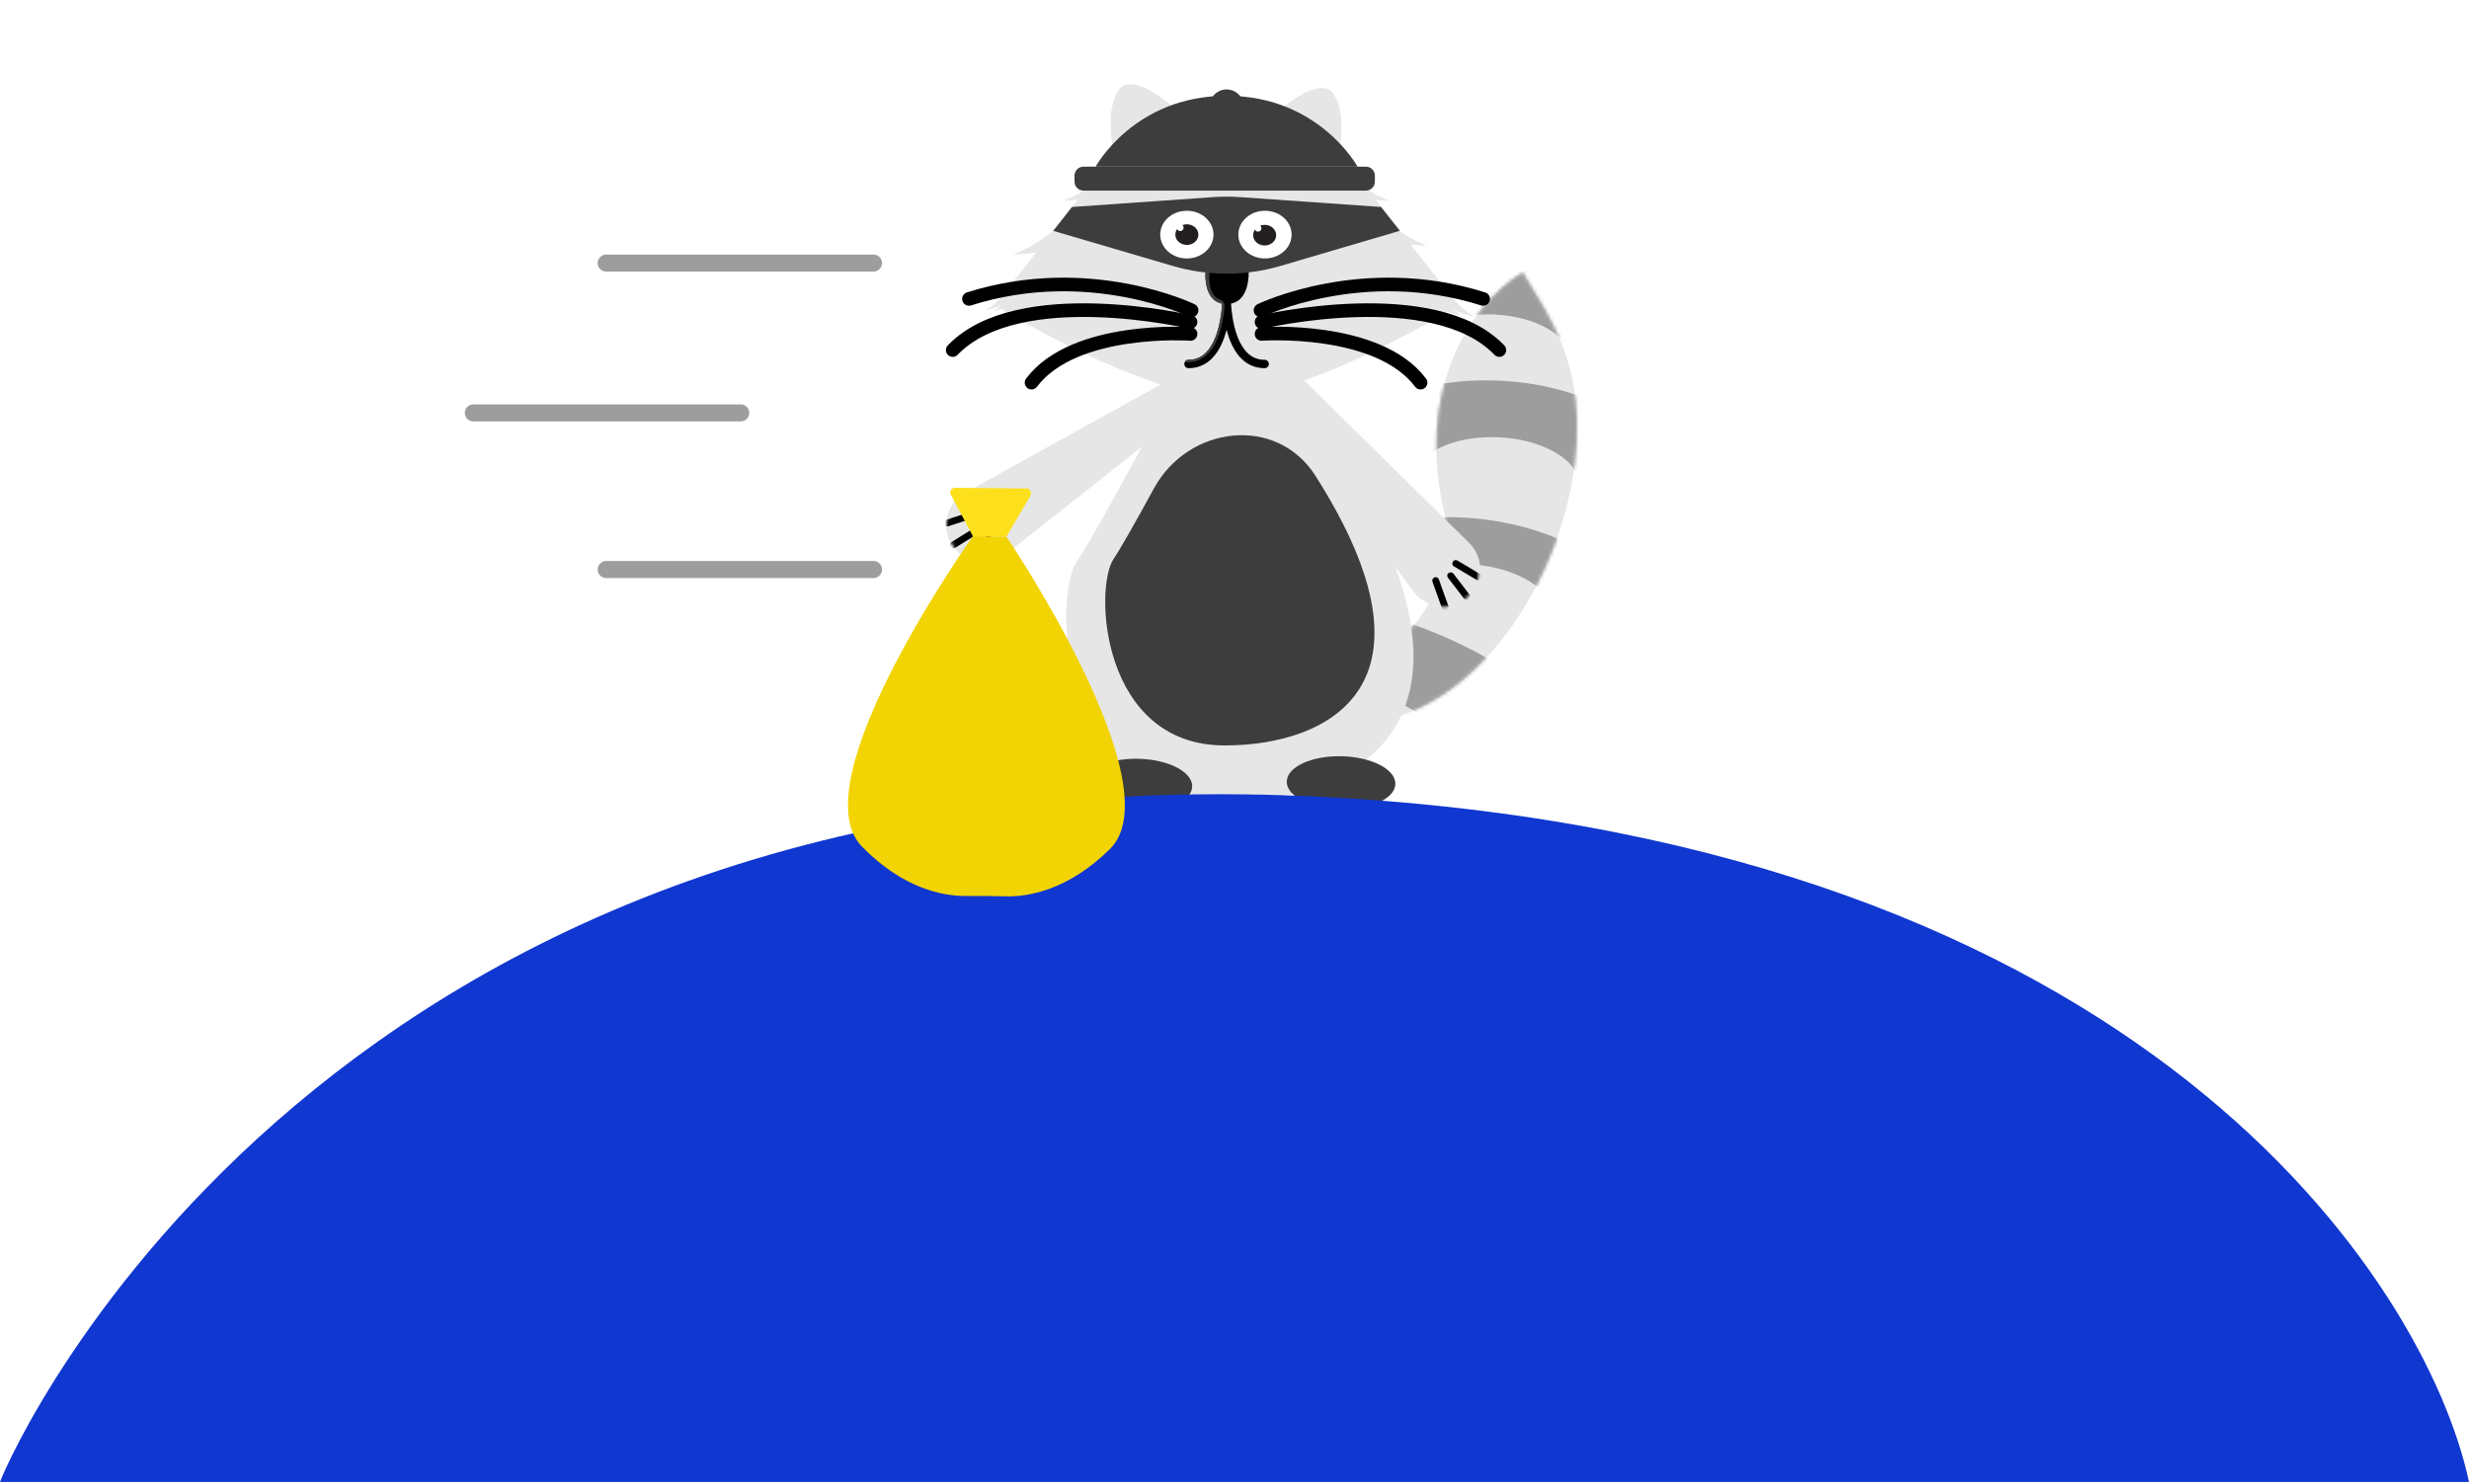 <svg width="725" height="436" viewBox="0 0 725 436" fill="none" xmlns="http://www.w3.org/2000/svg">
<path d="M424.307 151.465C415.617 115.934 430.576 90.168 447.146 79.978C454.724 92.862 464.645 105.356 462.85 131.451C459.507 180.026 416.779 231.025 375.186 205.715C364.403 199.153 428.422 204.72 424.307 151.465Z" fill="#E6E6E6"/>
<mask id="mask0" mask-type="alpha" maskUnits="userSpaceOnUse" x="367" y="77" width="125" height="154">
<path d="M424.307 151.465C415.617 115.934 430.576 90.168 447.146 79.978C454.724 92.862 464.645 105.356 462.85 131.451C459.507 180.026 416.779 231.025 375.186 205.714C364.403 199.153 428.422 204.72 424.307 151.465Z" fill="#9E9D9D"/>
</mask>
<g mask="url(#mask0)">
<path fill-rule="evenodd" clip-rule="evenodd" d="M405.541 84.856C401.132 87.073 397.654 89.793 395.309 92.856L418.185 99.035C419.302 97.577 420.958 96.281 423.058 95.225C425.158 94.169 427.659 93.374 430.414 92.885C433.17 92.397 436.125 92.225 439.107 92.38C442.089 92.535 445.037 93.014 447.781 93.789C450.524 94.563 453.006 95.618 455.083 96.891C457.16 98.164 458.789 99.63 459.876 101.204C460.962 102.777 461.484 104.426 461.411 106.054C461.381 106.729 461.791 107.422 462.194 108.104C462.763 109.067 463.319 110.008 462.604 110.845L481.958 117.321C484.522 114.32 485.922 111.014 486.075 107.595C486.228 104.176 485.132 100.713 482.85 97.409C480.569 94.106 477.148 91.027 472.787 88.354C468.426 85.68 463.213 83.466 457.453 81.839C451.693 80.213 445.502 79.207 439.24 78.882C432.979 78.556 426.774 78.917 420.988 79.943C415.202 80.968 409.95 82.639 405.541 84.856ZM346.21 178.35C338.254 180.497 331.652 183.779 326.789 188.003L362.135 205.785C364.451 203.774 367.595 202.211 371.384 201.188C375.173 200.165 379.531 199.703 384.202 199.829C388.874 199.954 393.765 200.664 398.591 201.919C403.416 203.173 408.079 204.945 412.306 207.132C416.533 209.32 420.24 211.878 423.21 214.657C426.18 217.436 428.353 220.381 429.603 223.319C430.852 226.258 431.153 229.13 430.487 231.769C429.822 234.408 428.203 236.76 425.726 238.688L460.316 257.092C465.518 253.043 468.916 248.104 470.314 242.563C471.712 237.022 471.08 230.99 468.457 224.821C465.833 218.651 461.27 212.467 455.033 206.631C448.797 200.795 441.014 195.424 432.137 190.831C423.261 186.238 413.47 182.517 403.338 179.883C393.205 177.25 382.934 175.758 373.125 175.495C363.317 175.231 354.166 176.202 346.21 178.35ZM395.408 126.632C397.689 123.521 401.111 120.73 405.474 118.422C409.836 116.114 415.052 114.336 420.816 113.191C426.579 112.046 432.776 111.558 439.042 111.754C445.309 111.95 451.52 112.828 457.312 114.335C463.105 115.842 468.362 117.949 472.777 120.532C477.192 123.115 480.676 126.122 483.025 129.378C485.374 132.634 486.542 136.073 486.459 139.495C486.376 142.916 485.045 146.251 482.544 149.304L461.744 147.671C463.027 146.104 463.71 144.393 463.752 142.638C463.795 140.882 463.196 139.118 461.991 137.448C460.785 135.777 458.998 134.234 456.733 132.909C454.468 131.584 451.771 130.503 448.799 129.73C445.827 128.956 442.641 128.506 439.425 128.406C436.21 128.305 433.031 128.555 430.074 129.143C427.117 129.73 424.441 130.643 422.203 131.827C419.965 133.011 418.209 134.442 417.039 136.038L395.408 126.632ZM402.191 156.014C397.626 157.891 393.952 160.34 391.382 163.217L413.725 171.11C414.949 169.74 416.699 168.574 418.872 167.68C421.046 166.786 423.6 166.182 426.385 165.903C429.169 165.625 432.129 165.677 435.091 166.057C438.052 166.438 440.956 167.138 443.633 168.118C446.309 169.098 448.705 170.338 450.679 171.765C452.654 173.191 454.167 174.777 455.132 176.428C456.096 178.079 456.492 179.763 456.296 181.381C456.1 182.999 455.316 184.518 453.99 185.851L475.931 194.171C478.715 191.372 480.361 188.181 480.772 184.783C481.184 181.386 480.353 177.85 478.328 174.383C476.303 170.916 473.125 167.587 468.979 164.592C464.833 161.596 459.803 158.993 454.182 156.935C448.562 154.878 442.464 153.406 436.246 152.608C430.027 151.809 423.812 151.699 417.965 152.284C412.118 152.869 406.755 154.137 402.191 156.014Z" fill="#9E9D9D"/>
</g>
<path d="M316.3 164.797C320.313 158.87 332.234 137.052 343.192 116.592C350.513 102.922 369.391 100.845 378.701 113.246C450.258 208.566 401.359 235.5 358.323 235.5C311.715 235.5 308.659 176.079 316.3 164.797Z" fill="#E6E6E6"/>
<path d="M327.025 164.121C329.031 161.159 333.586 153.074 338.846 143.453C348.989 124.899 374.89 121.884 386.249 139.719C425.305 201.041 390.509 218.946 359.611 218.946C323.47 218.946 321.101 172.87 327.025 164.121Z" fill="#3D3D3D"/>
<ellipse cx="393.788" cy="229.9" rx="15.951" ry="7.78" transform="rotate(1.332 393.788 229.9)" fill="#3D3D3D"/>
<ellipse cx="334.135" cy="230.642" rx="15.951" ry="7.78" transform="rotate(1.332 334.135 230.642)" fill="#3D3D3D"/>
<path d="M347.12 109.419C349.969 107.84 353.538 109.424 354.278 112.596C354.71 114.446 354.035 116.38 352.545 117.559L295.452 162.745C290.745 166.471 283.908 165.675 280.182 160.968C276.018 155.706 277.567 147.966 283.436 144.713L347.12 109.419Z" fill="#E6E6E6"/>
<g style="mix-blend-mode:soft-light">
<circle cx="290.372" cy="153.013" r="7.47" transform="rotate(19.797 290.372 153.013)" fill="#E6E6E6"/>
</g>
<mask id="mask1" mask-type="alpha" maskUnits="userSpaceOnUse" x="273" y="105" width="74" height="65">
<path d="M337.656 116.812C340.429 115.365 343.833 116.818 344.708 119.821C345.272 121.758 344.607 123.844 343.025 125.096L295.335 162.84C290.693 166.514 283.952 165.729 280.278 161.087C276.103 155.812 277.762 148.04 283.727 144.93L337.656 116.812Z" fill="#36EA93"/>
</mask>
<g mask="url(#mask1)">
<path fill-rule="evenodd" clip-rule="evenodd" d="M286.954 150.753C287.125 151.278 286.838 151.842 286.313 152.014L278.515 154.554C277.99 154.725 277.425 154.438 277.254 153.912C277.083 153.387 277.37 152.823 277.895 152.652L285.694 150.112C286.219 149.941 286.783 150.228 286.954 150.753ZM287.123 155.586C287.415 156.055 287.271 156.672 286.802 156.964L280.419 160.932C279.95 161.223 279.334 161.08 279.042 160.61C278.75 160.141 278.894 159.525 279.363 159.233L285.746 155.265C286.215 154.974 286.832 155.117 287.123 155.586ZM291.07 158.7C291.333 158.214 291.151 157.607 290.665 157.345C290.179 157.083 289.573 157.264 289.31 157.75L285.341 165.107C285.079 165.594 285.26 166.2 285.746 166.462C286.232 166.725 286.839 166.543 287.101 166.057L291.07 158.7Z" fill="black"/>
</g>
<path d="M377.997 106.841C375.661 104.539 371.767 105.138 370.23 108.035C369.349 109.696 369.496 111.716 370.609 113.231L414.971 173.655C418.531 178.505 425.349 179.55 430.199 175.989C435.606 172.02 436.175 164.155 431.397 159.447L377.997 106.841Z" fill="#E6E6E6"/>
<g style="mix-blend-mode:soft-light">
<circle r="7.47" transform="matrix(-0.997 0.077 0.077 0.997 422.467 165.634)" fill="#E6E6E6"/>
</g>
<mask id="mask2" mask-type="alpha" maskUnits="userSpaceOnUse" x="371" y="104" width="68" height="80">
<path d="M384.072 115.992C382.777 114.789 381.006 114.238 379.257 114.492C374.817 115.139 372.735 120.342 375.503 123.873L414.92 174.147C418.542 178.767 425.178 179.677 429.91 176.202C435.41 172.164 435.874 164.117 430.876 159.473L384.072 115.992Z" fill="#E6E6E6"/>
</mask>
<g mask="url(#mask2)">
<path fill-rule="evenodd" clip-rule="evenodd" d="M426.6 164.993C426.317 165.467 426.473 166.081 426.947 166.364L433.526 170.284C434 170.566 434.614 170.411 434.897 169.936C435.18 169.462 435.024 168.848 434.55 168.565L427.971 164.645C427.496 164.363 426.883 164.518 426.6 164.993ZM425.374 168.298C424.922 168.615 424.829 169.227 425.165 169.665L429.88 175.801C430.217 176.239 430.856 176.337 431.308 176.02C431.761 175.702 431.854 175.09 431.518 174.652L426.802 168.517C426.466 168.079 425.826 167.981 425.374 168.298ZM422.514 170.178C422.328 169.658 421.756 169.387 421.236 169.573C420.716 169.759 420.445 170.331 420.63 170.851L423.41 178.632C423.596 179.152 424.168 179.423 424.688 179.237C425.208 179.051 425.479 178.479 425.293 177.959L422.514 170.178Z" fill="black"/>
</g>
<path d="M328.425 26.506C324.786 31.901 326.281 42.243 327.484 46.74L347.326 34.035C342.542 29.277 332.064 21.11 328.425 26.506Z" fill="#E6E6E6"/>
<path d="M391.61 27.617C395.249 33.013 393.754 43.355 392.551 47.851L372.709 35.146C377.493 30.388 387.971 22.221 391.61 27.617Z" fill="#E6E6E6"/>
<path d="M425.163 91.514C414.801 97.589 380.803 116.56 360.174 116.56C339.544 116.56 305.546 97.589 295.182 91.514C294.794 91.286 294.46 90.979 294.201 90.611C293.942 90.243 293.765 89.825 293.682 89.383C293.598 88.942 293.61 88.487 293.717 88.051C293.824 87.614 294.023 87.205 294.301 86.852L322.649 50.785C340.05 32.568 351.628 30.556 356.901 30.931C359.08 31.088 361.267 31.088 363.447 30.931C368.719 30.558 380.295 32.573 397.695 50.805L426.044 86.872C426.318 87.225 426.514 87.632 426.619 88.066C426.724 88.501 426.735 88.953 426.652 89.392C426.569 89.831 426.393 90.247 426.136 90.613C425.879 90.979 425.547 91.286 425.163 91.514Z" fill="#E6E6E6"/>
<path d="M294.697 86.352C293.312 88.228 291.595 89.836 289.631 91.094C289.631 91.094 295.436 89.89 295.215 87.927C294.994 85.964 294.697 86.352 294.697 86.352Z" fill="#E6E6E6"/>
<path d="M296.846 86.609C295.461 88.486 293.743 90.094 291.779 91.352C291.779 91.352 297.584 90.147 297.366 88.184C297.148 86.222 296.846 86.609 296.846 86.609Z" fill="#E6E6E6"/>
<path d="M425.352 86.016C425.352 86.016 428.25 90.186 432.796 92.981C432.796 92.981 424.268 91.212 424.587 88.332C424.906 85.451 425.352 86.016 425.352 86.016Z" fill="#E6E6E6"/>
<path d="M421.916 85.804C421.916 85.804 424.784 89.993 429.308 92.824C429.308 92.824 420.792 90.994 421.133 88.113C421.474 85.233 421.916 85.804 421.916 85.804Z" fill="#E6E6E6"/>
<path d="M409.096 66.296C409.096 66.296 413.289 70.148 418.952 72.099C418.952 72.099 409.182 72.251 408.826 69.02C408.47 65.789 409.096 66.296 409.096 66.296Z" fill="#E6E6E6"/>
<path d="M398.087 53.104C398.087 53.104 402.28 56.956 407.943 58.906C407.943 58.906 398.171 59.059 397.817 55.827C397.464 52.596 398.087 53.104 398.087 53.104Z" fill="#E6E6E6"/>
<path d="M311.31 66.054C311.31 66.054 305.488 71.719 297.492 74.734C297.492 74.734 311.433 74.55 311.809 69.925C312.184 65.3 311.31 66.054 311.31 66.054Z" fill="#E6E6E6"/>
<path d="M322.125 53.104C322.125 53.104 317.932 56.956 312.27 58.901C312.27 58.901 322.04 59.054 322.395 55.822C322.751 52.591 322.125 53.104 322.125 53.104Z" fill="#E6E6E6"/>
<path d="M401.076 48.943H318.168C316.708 48.943 315.523 50.127 315.523 51.587V53.347C315.523 54.807 316.708 55.992 318.168 55.992H401.076C402.536 55.992 403.721 54.807 403.721 53.347V51.587C403.721 50.127 402.536 48.943 401.076 48.943Z" fill="#3D3D3D"/>
<path d="M392.27 234.266C96.567 217.231 3.502 425.623 0 435.276H725C712.325 376.033 628.833 247.894 392.27 234.266Z" fill="#1037D0"/>
<path d="M360.176 36.29C362.943 36.29 365.186 34.047 365.186 31.28C365.186 28.512 362.943 26.269 360.176 26.269C357.409 26.269 355.166 28.512 355.166 31.28C355.166 34.047 357.409 36.29 360.176 36.29Z" fill="#3D3D3D"/>
<path d="M398.62 48.943H321.727C321.727 48.943 333.03 28.139 360.173 28.139C387.317 28.139 398.62 48.943 398.62 48.943Z" fill="#3D3D3D"/>
<path d="M360.174 89.279C359.929 89.279 359.706 89.279 359.485 89.247L359.33 89.232L359.225 89.217L359.046 89.19L358.874 89.159H358.835C358.783 89.15 358.733 89.138 358.683 89.124C358.599 89.106 358.517 89.087 358.437 89.065C358.037 88.954 357.653 88.794 357.291 88.589L357.164 88.516C356.95 88.393 356.747 88.254 356.555 88.099C356.441 88.005 356.331 87.906 356.227 87.802C356.173 87.75 356.121 87.699 356.072 87.645C356.023 87.591 355.971 87.539 355.925 87.483C355.841 87.387 355.76 87.286 355.679 87.186C353.815 84.715 353.935 80.834 353.996 79.877C353.996 79.737 354.013 79.658 354.013 79.658H366.649C366.649 79.658 367.299 89.279 360.174 89.279Z" fill="black"/>
<path d="M361.399 87.002V87.166C361.375 90.442 360.963 93.703 360.172 96.882C359.377 99.93 358.072 103.048 355.928 105.224C355.033 106.16 353.954 106.902 352.76 107.402C351.566 107.903 350.281 108.152 348.987 108.134C348.661 108.134 348.349 108.005 348.119 107.775C347.889 107.545 347.76 107.233 347.76 106.907C347.76 106.582 347.889 106.27 348.119 106.04C348.349 105.81 348.661 105.681 348.987 105.681C349.956 105.699 350.918 105.516 351.812 105.141C352.706 104.766 353.512 104.209 354.178 103.504C358.006 99.625 358.761 91.727 358.911 88.457C358.938 87.843 358.945 87.392 358.945 87.166V86.968C358.943 86.931 358.943 86.895 358.945 86.859C358.949 86.819 358.954 86.779 358.963 86.739C358.963 86.703 358.98 86.666 358.99 86.631C359.002 86.59 359.016 86.55 359.034 86.511C359.045 86.482 359.058 86.454 359.073 86.428C359.223 86.139 359.479 85.92 359.787 85.817H359.809L359.922 85.79C359.962 85.781 360.002 85.776 360.042 85.773C360.083 85.77 360.124 85.77 360.165 85.773H360.184C360.22 85.77 360.255 85.77 360.29 85.773C360.33 85.776 360.37 85.782 360.41 85.79L360.523 85.817C360.562 85.829 360.601 85.844 360.638 85.861C360.666 85.871 360.693 85.883 360.719 85.898C360.764 85.918 360.806 85.942 360.844 85.971L360.918 86.023C360.956 86.053 360.992 86.085 361.026 86.119C361.051 86.143 361.075 86.17 361.097 86.197C361.127 86.228 361.153 86.261 361.176 86.298C361.198 86.327 361.217 86.358 361.232 86.391C361.278 86.468 361.315 86.55 361.34 86.636C361.34 86.671 361.36 86.707 361.367 86.744C361.375 86.784 361.381 86.824 361.384 86.864C361.392 86.91 361.396 86.956 361.399 87.002Z" fill="black"/>
<path d="M371.361 108.134C370.066 108.152 368.782 107.903 367.588 107.403C366.394 106.903 365.315 106.162 364.42 105.227C358.831 99.554 358.941 87.478 358.948 86.968C358.953 86.645 359.084 86.338 359.314 86.111C359.543 85.885 359.853 85.758 360.175 85.758H360.192C360.353 85.76 360.513 85.794 360.661 85.858C360.809 85.921 360.943 86.014 361.055 86.129C361.167 86.245 361.256 86.381 361.315 86.531C361.375 86.681 361.404 86.841 361.402 87.002C361.402 87.117 361.299 98.57 366.169 103.507C366.836 104.21 367.642 104.767 368.536 105.142C369.43 105.516 370.392 105.699 371.361 105.681C371.686 105.681 371.998 105.81 372.228 106.04C372.458 106.27 372.588 106.582 372.588 106.907C372.588 107.233 372.458 107.545 372.228 107.775C371.998 108.005 371.686 108.134 371.361 108.134Z" fill="black"/>
<path d="M370.137 91.151C370.137 91.151 400.116 76.579 435.514 87.799" stroke="black" stroke-width="4" stroke-miterlimit="10" stroke-linecap="round"/>
<path d="M370.441 94.569C370.441 94.569 420.938 82.701 440.279 102.82" stroke="black" stroke-width="4" stroke-miterlimit="10" stroke-linecap="round"/>
<path d="M370.441 98.077C370.441 98.077 404.56 95.69 417.135 112.389" stroke="black" stroke-width="4" stroke-miterlimit="10" stroke-linecap="round"/>
<path d="M349.904 91.151C349.904 91.151 319.924 76.579 284.529 87.799" stroke="black" stroke-width="4" stroke-miterlimit="10" stroke-linecap="round"/>
<path d="M349.595 94.569C349.595 94.569 299.099 82.701 279.758 102.82" stroke="black" stroke-width="4" stroke-miterlimit="10" stroke-linecap="round"/>
<path d="M349.595 98.077C349.595 98.077 315.476 95.69 302.904 112.389" stroke="black" stroke-width="4" stroke-miterlimit="10" stroke-linecap="round"/>
<path d="M357.782 98.624L357.716 98.835C357.184 100.505 356.315 102.047 355.162 103.367C354.081 104.637 352.671 105.583 351.086 106.103C350.068 106.413 348.988 106.466 347.943 106.257C348.054 106.081 348.207 105.935 348.389 105.834C348.571 105.733 348.776 105.681 348.984 105.681C349.953 105.699 350.915 105.516 351.809 105.141C352.703 104.766 353.509 104.209 354.175 103.504C355.23 102.383 356.07 101.078 356.651 99.652C356.788 99.669 356.925 99.633 357.036 99.552C357.364 99.316 357.622 98.995 357.782 98.624Z" fill="#404041"/>
<path d="M359.5 91.043C359.465 91.215 359.436 91.384 359.416 91.558C359.34 92.25 359.225 92.942 359.105 93.621C358.908 94.722 358.656 95.812 358.349 96.887C358.207 97.481 358.018 98.061 357.782 98.624C357.625 98.994 357.37 99.314 357.046 99.552C356.935 99.633 356.797 99.669 356.661 99.652C357.677 97.309 358.241 94.65 358.555 92.377C358.587 92.174 358.611 91.973 358.636 91.776C358.653 91.649 358.668 91.531 358.68 91.396C358.773 90.562 358.837 89.804 358.876 89.161H358.837C358.786 89.152 358.735 89.141 358.685 89.127C358.602 89.109 358.52 89.089 358.44 89.068C358.039 88.955 357.653 88.795 357.291 88.589L357.164 88.516C356.95 88.393 356.747 88.254 356.555 88.099C356.441 88.005 356.331 87.906 356.227 87.802C356.173 87.75 356.121 87.699 356.072 87.645C356.023 87.591 355.971 87.539 355.925 87.483C355.841 87.387 355.76 87.286 355.679 87.186C353.815 84.715 353.935 80.834 353.996 79.877C354.009 79.803 354.021 79.73 354.038 79.658H355.282C355.179 80.096 355.121 80.542 355.108 80.991C355.056 82.031 355.128 83.073 355.321 84.097C355.485 85.029 355.86 85.911 356.418 86.675C356.656 86.976 356.934 87.243 357.245 87.468C357.473 87.63 357.72 87.763 357.981 87.865C358.226 87.964 358.449 88.072 358.675 88.189C358.881 88.291 359.061 88.438 359.201 88.62C359.341 88.801 359.438 89.012 359.485 89.237V89.257C359.612 89.845 359.617 90.453 359.5 91.043Z" fill="#404041"/>
<path d="M411.055 67.783L376.065 78.088C365.692 81.143 354.658 81.143 344.284 78.088L309.277 67.803L314.788 60.796L356.253 57.893C358.856 57.712 361.469 57.712 364.072 57.893L405.537 60.788L411.055 67.783Z" fill="#3D3D3D"/>
<g filter="url(#filter0_d)">
<path d="M324.904 247.394C312.477 259.584 300.77 261.467 294.094 261.262C290.26 261.159 286.46 261.125 282.626 261.159C275.951 261.193 264.312 259.105 252.125 246.675C233.365 227.533 284.68 155.488 284.68 155.488L294.505 155.59C294.505 155.59 344.04 228.629 324.904 247.394Z" fill="#F2D405"/>
<path d="M284.681 155.487L278.211 143.331C277.697 142.407 278.382 141.243 279.477 141.277L300.36 141.482C301.455 141.482 302.105 142.681 301.558 143.605L294.54 155.59L284.681 155.487Z" fill="#FDE01B"/>
</g>
<path d="M348.511 75.912C352.831 75.912 356.333 72.776 356.333 68.907C356.333 65.038 352.831 61.902 348.511 61.902C344.191 61.902 340.689 65.038 340.689 68.907C340.689 72.776 344.191 75.912 348.511 75.912Z" fill="white"/>
<path d="M371.447 75.912C375.767 75.912 379.269 72.776 379.269 68.907C379.269 65.038 375.767 61.902 371.447 61.902C367.127 61.902 363.625 65.038 363.625 68.907C363.625 72.776 367.127 75.912 371.447 75.912Z" fill="white"/>
<path d="M368.272 67.818C368.824 67.818 369.271 67.371 369.271 66.819C369.271 66.268 368.824 65.82 368.272 65.82C367.721 65.82 367.273 66.268 367.273 66.819C367.273 67.371 367.721 67.818 368.272 67.818Z" fill="white"/>
<path d="M371.356 72.099C373.225 72.099 374.74 70.742 374.74 69.069C374.74 67.395 373.225 66.039 371.356 66.039C369.487 66.039 367.973 67.395 367.973 69.069C367.973 70.742 369.487 72.099 371.356 72.099Z" fill="#231F20"/>
<path d="M369.417 68.038C369.968 68.038 370.415 67.591 370.415 67.04C370.415 66.488 369.968 66.041 369.417 66.041C368.865 66.041 368.418 66.488 368.418 67.04C368.418 67.591 368.865 68.038 369.417 68.038Z" fill="white"/>
<path d="M348.51 71.937C350.379 71.937 351.894 70.581 351.894 68.907C351.894 67.234 350.379 65.877 348.51 65.877C346.642 65.877 345.127 67.234 345.127 68.907C345.127 70.581 346.642 71.937 348.51 71.937Z" fill="#231F20"/>
<path d="M346.567 67.874C347.118 67.874 347.566 67.427 347.566 66.876C347.566 66.324 347.118 65.877 346.567 65.877C346.015 65.877 345.568 66.324 345.568 66.876C345.568 67.427 346.015 67.874 346.567 67.874Z" fill="white"/>
<path d="M256.5 77.276H178" stroke="#9E9D9D" stroke-width="5" stroke-linecap="round" stroke-linejoin="round"/>
<path d="M217.5 121.276H139" stroke="#9E9D9D" stroke-width="5" stroke-linecap="round" stroke-linejoin="round"/>
<path d="M256.5 167.276H178" stroke="#9E9D9D" stroke-width="5" stroke-linecap="round" stroke-linejoin="round"/>
<defs>
<filter id="filter0_d" x="247" y="141.276" width="85.3" height="124" filterUnits="userSpaceOnUse" color-interpolation-filters="sRGB">
<feFlood flood-opacity="0" result="BackgroundImageFix"/>
<feColorMatrix in="SourceAlpha" type="matrix" values="0 0 0 0 0 0 0 0 0 0 0 0 0 0 0 0 0 0 127 0"/>
<feOffset dx="1" dy="2"/>
<feGaussianBlur stdDeviation="1"/>
<feColorMatrix type="matrix" values="0 0 0 0 0 0 0 0 0 0 0 0 0 0 0 0 0 0 0.15 0"/>
<feBlend mode="normal" in2="BackgroundImageFix" result="effect1_dropShadow"/>
<feBlend mode="normal" in="SourceGraphic" in2="effect1_dropShadow" result="shape"/>
</filter>
</defs>
</svg>
